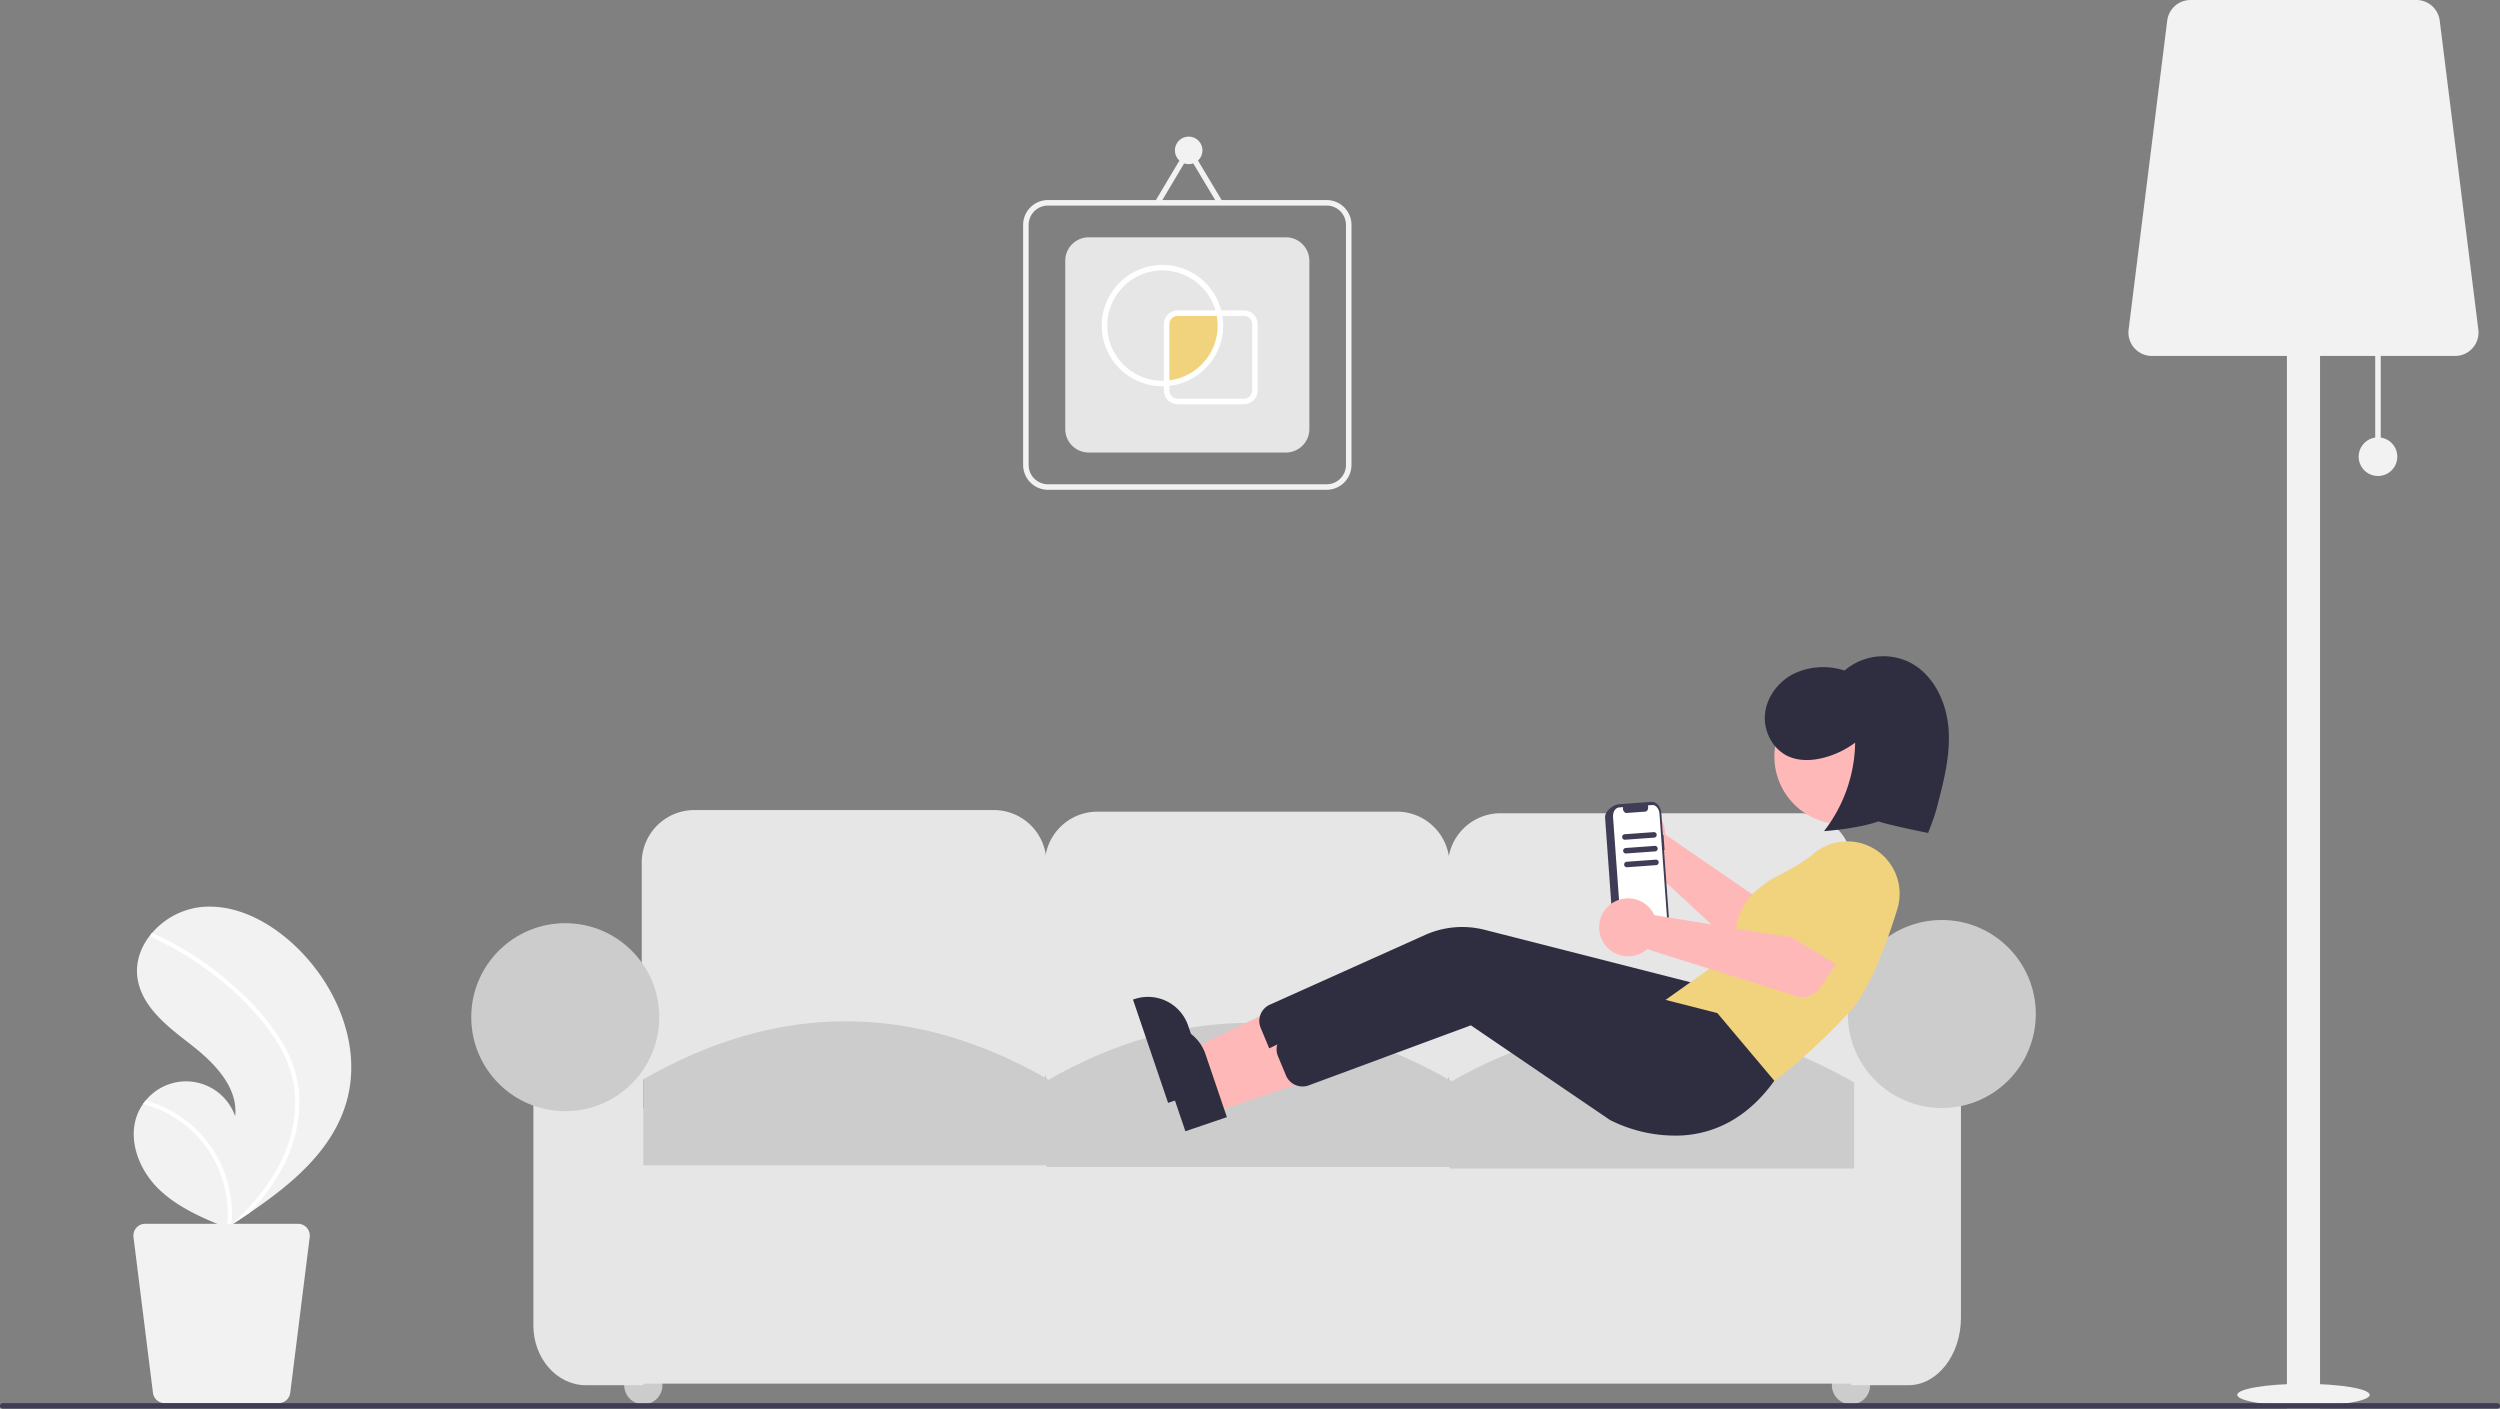 <svg id="a51bdc40-e545-4be9-b931-e3a37b4efbd3" data-name="Layer 1" xmlns="http://www.w3.org/2000/svg" width="906" height="510.5" viewBox="0 0 906 510.5"><rect x="0" y="0" width="906" height="510.5" fill="#808080" stroke="none"/><ellipse cx="834.78" cy="505.5" rx="24" ry="4" fill="#f2f2f2"/><rect x="860.78" y="123.5" width="2" height="42" fill="#f2f2f2"/><rect x="828.78" y="96.5" width="12" height="414" fill="#f2f2f2"/><path d="M1036.717,323.75H926.842a8.5,8.5,0,0,1-8.434-9.554l14-112a8.514,8.514,0,0,1,8.434-7.446h81.875a8.514,8.514,0,0,1,8.434,7.446l14,112a8.5,8.5,0,0,1-8.434,9.554Z" transform="translate(-147 -194.75)" fill="#f2f2f2"/><circle cx="861.78" cy="165.5" r="7" fill="#f2f2f2"/><path d="M272.56,594.114c-5.052,17.526-19.804,29.795-35.191,40.217q-3.223,2.183-6.448,4.266c-.015.006-.03.02-.044.026-.103.066-.207.133-.303.2-.444.286-.888.572-1.328.855l.242.109s.237.126-.022.02c-.077-.032-.158-.061-.235-.094-8.939-3.605-18.037-7.476-24.888-14.23-7.106-7.014-11.26-18.014-7.411-27.228a17.592,17.592,0,0,1,1.905-3.419c.312-.447.648-.874.998-1.294a18.856,18.856,0,0,1,32.386,5.73c1.13-10.526-7.549-19.343-15.901-25.848-8.356-6.502-17.851-13.583-19.467-24.051-.902-5.824,1.123-11.468,4.812-15.999.114-.138.228-.275.346-.409a27.518,27.518,0,0,1,17.687-9.489c12.813-1.332,25.259,5.451,34.568,14.359C269.246,552.17,278.303,574.187,272.56,594.114Z" transform="translate(-147 -194.75)" fill="#f2f2f2"/><path d="M248.476,571.19a46.779,46.779,0,0,1,5.604,12.361,40.62,40.62,0,0,1,1.404,11.997,52.044,52.044,0,0,1-6.816,23.685,74.903,74.903,0,0,1-11.299,15.099q-3.223,2.183-6.448,4.266c-.015.006-.03.02-.044.026-.103.066-.207.133-.303.2-.444.286-.888.572-1.328.855,0,0,.479.235.219.129-.077-.032-.158-.061-.235-.094a41.405,41.405,0,0,0-13.249-35.651,41.76,41.76,0,0,0-17.146-9.226c.312-.447.648-.874.998-1.294a43.295,43.295,0,0,1,7.147,2.704A42.424,42.424,0,0,1,226.162,614.741a43.374,43.374,0,0,1,4.723,23.801c.367-.333.735-.673,1.092-1.01,6.793-6.333,12.826-13.602,16.91-21.992a48.416,48.416,0,0,0,5.07-22.907c-.333-8.653-3.781-16.668-8.773-23.646a101.346,101.346,0,0,0-19.21-19.798A115.158,115.158,0,0,0,202.08,534.438a.828.828,0,0,1-.417-1.063.704.704,0,0,1,.346-.409.613.613,0,0,1,.532.023c1.054.485,2.1.977,3.139,1.49a116.465,116.465,0,0,1,24.062,15.873C236.826,556.39,243.494,563.289,248.476,571.19Z" transform="translate(-147 -194.75)" fill="#fff"/><path d="M199.625,638.25h55.364a4.283,4.283,0,0,1,4.25,4.814l-7.054,56.434a4.29,4.29,0,0,1-4.25,3.752H206.68a4.29,4.29,0,0,1-4.25-3.752l-7.054-56.434a4.283,4.283,0,0,1,4.25-4.814Z" transform="translate(-147 -194.75)" fill="#f2f2f2"/><circle cx="233.138" cy="502.005" r="6.929" fill="#ccc"/><circle cx="670.802" cy="502.005" r="6.929" fill="#ccc"/><path d="M507.164,600.33H398.615a19.076,19.076,0,0,1-19.054-19.054V507.37a19.076,19.076,0,0,1,19.054-19.054h108.55a19.076,19.076,0,0,1,19.054,19.054v73.906A19.076,19.076,0,0,1,507.164,600.33Z" transform="translate(-147 -194.75)" fill="#e6e6e6"/><path d="M653.245,600.908H544.695a19.076,19.076,0,0,1-19.054-19.054V507.948a19.076,19.076,0,0,1,19.054-19.054H653.245a19.076,19.076,0,0,1,19.054,19.054v73.906A19.076,19.076,0,0,1,653.245,600.908Z" transform="translate(-147 -194.75)" fill="#e6e6e6"/><path d="M799.325,601.485H690.775a19.076,19.076,0,0,1-19.054-19.054V508.525a19.076,19.076,0,0,1,19.054-19.054h108.55a19.076,19.076,0,0,1,19.054,19.054v73.906A19.076,19.076,0,0,1,799.325,601.485Z" transform="translate(-147 -194.75)" fill="#e6e6e6"/><rect x="215.816" y="401.539" width="478.081" height="99.889" fill="#e6e6e6"/><path d="M380.138,696.755H359.352c-10.506,0-19.054-9.705-19.054-21.634V570.883H380.138Z" transform="translate(-147 -194.75)" fill="#e6e6e6"/><path d="M838.588,696.755H817.802V554.716h39.84V672.342C857.642,685.804,849.094,696.755,838.588,696.755Z" transform="translate(-147 -194.75)" fill="#e6e6e6"/><path d="M526.796,617.075H380.138V585.896q73.329-42.063,146.658,0Z" transform="translate(-147 -194.75)" fill="#ccc"/><path d="M672.876,617.652H526.218V586.473q73.329-42.063,146.658,0Z" transform="translate(-147 -194.75)" fill="#ccc"/><path d="M818.957,618.23H672.299V587.05q73.329-42.063,146.658,0Z" transform="translate(-147 -194.75)" fill="#ccc"/><circle cx="204.846" cy="368.627" r="34.066" fill="#ccc"/><circle cx="703.713" cy="367.473" r="34.066" fill="#ccc"/><path d="M750.364,495.484a10.527,10.527,0,0,1,.107,1.654l40.834,28.144,10.889-5.155,9.928,15.417-18.391,11a8,8,0,0,1-9.549-1.002l-41.354-38.382a10.497,10.497,0,1,1,7.535-11.675Z" transform="translate(-147 -194.75)" fill="#ffb8b8"/><path d="M792.092,522.86a4.495,4.495,0,0,1,2.446-2.838l20.533-9.408a12.497,12.497,0,0,1,13.696,20.909L811.792,546.532a4.5,4.5,0,0,1-6.752-.917l-12.398-19.048A4.495,4.495,0,0,1,792.092,522.86Z" transform="translate(-147 -194.75)" fill="#a5bcea"/><path d="M749.849,497.319l-.205.015-.56-7.745c-.179-2.476-1.781-4.377-3.577-4.247l0,0-11.906.862c-1.796.13-5.102,2.387-4.923,4.862l.144,1.995,2.93,40.496c.179,2.476,3.775,4.233,5.572,4.103h0l11.906-.862c1.796-.13,3.107-2.242,2.928-4.718v0l-2.115-29.232.205-.015Z" transform="translate(-147 -194.75)" fill="#3f3d56"/><path d="M748.393,489.67l3.07,42.428c.134,1.849-.845,3.426-2.187,3.524l-11.963.866c-1.342.097-2.538-1.323-2.671-3.172l-3.07-42.428c-.134-1.849.845-3.426,2.187-3.524l1.451-.105a1.847,1.847,0,0,0,.784,2.028.889.889,0,0,0,.443.086l6.821-.494c.638-.047,1.103-.797,1.039-1.676a2.132,2.132,0,0,0-.128-.592l1.554-.112C747.064,486.401,748.26,487.821,748.393,489.67Z" transform="translate(-147 -194.75)" fill="#fff"/><polygon points="433.561 392.89 429.615 381.283 472.509 360.539 478.333 377.671 433.561 392.89" fill="#ffb8b8"/><path d="M570.316,594.426l-12.723-37.427.473-.161a15.386,15.386,0,0,1,19.52,9.615l0.0.001,7.771,22.859Z" transform="translate(-147 -194.75)" fill="#2f2e41"/><path d="M750.803,595.924a52.352,52.352,0,0,1-26.592-5.568L673.771,556.043l-58.895,21.809a6.52,6.52,0,0,1-8.113-3.652l-2.887-6.943a6.467,6.467,0,0,1,3.339-8.425l56.267-25.268a32.886,32.886,0,0,1,21.508-1.86l78.112,19.905,20.647,24.52-.229.316C773.385,590.43,761.362,595.16,750.803,595.924Z" transform="translate(-147 -194.75)" fill="#2f2e41"/><circle cx="667.597" cy="274.152" r="24.561" fill="#ffb8b8"/><path d="M789.385,587.062l-39.529-29.417L776.814,538.485c-.771-2.482-4.192-16.67,14.516-26.341,5.921-3.061,10.188-5.696,12.681-7.831a19.142,19.142,0,0,1,12.738-4.647,18.974,18.974,0,0,1,17.831,24.56c-3.901,12.68-10.115,29.483-17.565,37.518a232.613,232.613,0,0,1-27.331,25.093Z" transform="translate(-147 -194.75)" fill="#f1d37e"/><polygon points="439.829 403.176 435.883 391.568 478.777 370.825 484.601 387.956 439.829 403.176" fill="#ffb8b8"/><path d="M576.584,604.711l-12.723-37.427.473-.161a15.386,15.386,0,0,1,19.52,9.615l0.0.001,7.771,22.859Z" transform="translate(-147 -194.75)" fill="#2f2e41"/><path d="M757.07,606.21a52.352,52.352,0,0,1-26.592-5.568L680.039,566.329l-58.895,21.809a6.52,6.52,0,0,1-8.113-3.652l-2.887-6.943a6.467,6.467,0,0,1,3.339-8.425l56.267-25.268a32.885,32.885,0,0,1,21.508-1.86L769.371,561.895,790.018,586.415l-.229.316C779.653,600.716,767.63,605.446,757.07,606.21Z" transform="translate(-147 -194.75)" fill="#2f2e41"/><path d="M745.733,524.947a10.527,10.527,0,0,1,.805,1.449l48.952,7.951,7.634-9.321,15.573,9.682-11.91,17.814a8,8,0,0,1-9.058,3.183l-53.806-16.98a10.497,10.497,0,1,1,1.811-13.777Z" transform="translate(-147 -194.75)" fill="#ffb8b8"/><path d="M795.164,531.821a4.495,4.495,0,0,1,.996-3.612l14.527-17.293a12.497,12.497,0,0,1,21.329,13.031L823.103,544.779a4.5,4.5,0,0,1-6.494,2.063L797.249,534.935A4.495,4.495,0,0,1,795.164,531.821Z" transform="translate(-147 -194.75)" fill="#f1d37e"/><path d="M808.031,495.952a53.614,53.614,0,0,0,11.276-32.064,33.102,33.102,0,0,1-11.206,5.413c-4.292,1.143-9.01,1.373-13.051-.468-5.689-2.591-9.053-9.2-8.408-15.417s4.942-11.772,10.537-14.56a24.858,24.858,0,0,1,18.267-1.106,21.719,21.719,0,0,1,23.334-3.114c8.694,4.267,13.502,14.148,14.336,23.797s-1.645,19.242-4.102,28.609l-.278,1.058c-.765,2.916-2.989,8.512-2.989,8.512s-12.916-2.549-18.047-4.183C820.261,495.116,808.031,495.952,808.031,495.952Z" transform="translate(-147 -194.75)" fill="#2f2e41"/><path d="M746.463,498.306l-10.524.761a1,1,0,0,1-.144-1.995l10.524-.761a1,1,0,1,1,.144,1.995Z" transform="translate(-147 -194.75)" fill="#3f3d56"/><path d="M746.824,503.293l-10.524.761a1,1,0,1,1-.144-1.995l10.524-.761a1,1,0,0,1,.144,1.995Z" transform="translate(-147 -194.75)" fill="#3f3d56"/><path d="M747.184,508.28l-10.524.761a1,1,0,0,1-.144-1.995l10.524-.761a1,1,0,0,1,.144,1.995Z" transform="translate(-147 -194.75)" fill="#3f3d56"/><path d="M1052,705.25H148a1,1,0,0,1,0-2h904a1,1,0,0,1,0,2Z" transform="translate(-147 -194.75)" fill="#3f3d56"/><path d="M627.78,372.25h-101a9.01,9.01,0,0,1-9-9v-87a9.01,9.01,0,0,1,9-9h101a9.01,9.01,0,0,1,9,9v87A9.01,9.01,0,0,1,627.78,372.25Zm-101-103a7.008,7.008,0,0,0-7,7v87a7.008,7.008,0,0,0,7,7h101a7.008,7.008,0,0,0,7-7v-87a7.008,7.008,0,0,0-7-7Z" transform="translate(-147 -194.75)" fill="#f2f2f2"/><path d="M613.013,358.75H541.547a8.51,8.51,0,0,1-8.5-8.5v-61a8.51,8.51,0,0,1,8.5-8.5h71.466a8.51,8.51,0,0,1,8.5,8.5v61A8.51,8.51,0,0,1,613.013,358.75Z" transform="translate(-147 -194.75)" fill="#e6e6e6"/><circle cx="430.78" cy="54.5" r="5" fill="#f2f2f2"/><polygon points="441.292 74.014 430.782 56.451 420.332 74.011 418.613 72.989 430.777 52.549 443.008 72.986 441.292 74.014" fill="#f2f2f2"/><path d="M589.28,312.75a21.023,21.023,0,0,0-.496-4.5H573.78a4,4,0,0,0-4,4v21.424A20.986,20.986,0,0,0,589.28,312.75Z" transform="translate(-147 -194.75)" fill="#f1d37e"/><path d="M568.28,334.75a22,22,0,1,1,21.481-26.713l.265,1.213H573.78a3.003,3.003,0,0,0-3,3v22.356l-1.103.078C569.214,334.718,568.751,334.75,568.28,334.75Zm0-42a20,20,0,0,0,0,40c.168,0,.334-.005.5-.013V312.25a5.006,5.006,0,0,1,5-5h13.722A20.115,20.115,0,0,0,568.28,292.75Z" transform="translate(-147 -194.75)" fill="#fff"/><path d="M597.78,341.25h-24a5.006,5.006,0,0,1-5-5v-3.507l.929-.066A19.944,19.944,0,0,0,587.807,308.464l-.265-1.214h10.238a5.006,5.006,0,0,1,5,5v24A5.006,5.006,0,0,1,597.78,341.25Zm-27-6.664V336.25a3.003,3.003,0,0,0,3,3h24a3.003,3.003,0,0,0,3-3v-24a3.003,3.003,0,0,0-3-3H589.992a21.813,21.813,0,0,1,.287,3.5A22.06,22.06,0,0,1,570.78,334.586Z" transform="translate(-147 -194.75)" fill="#fff"/></svg>